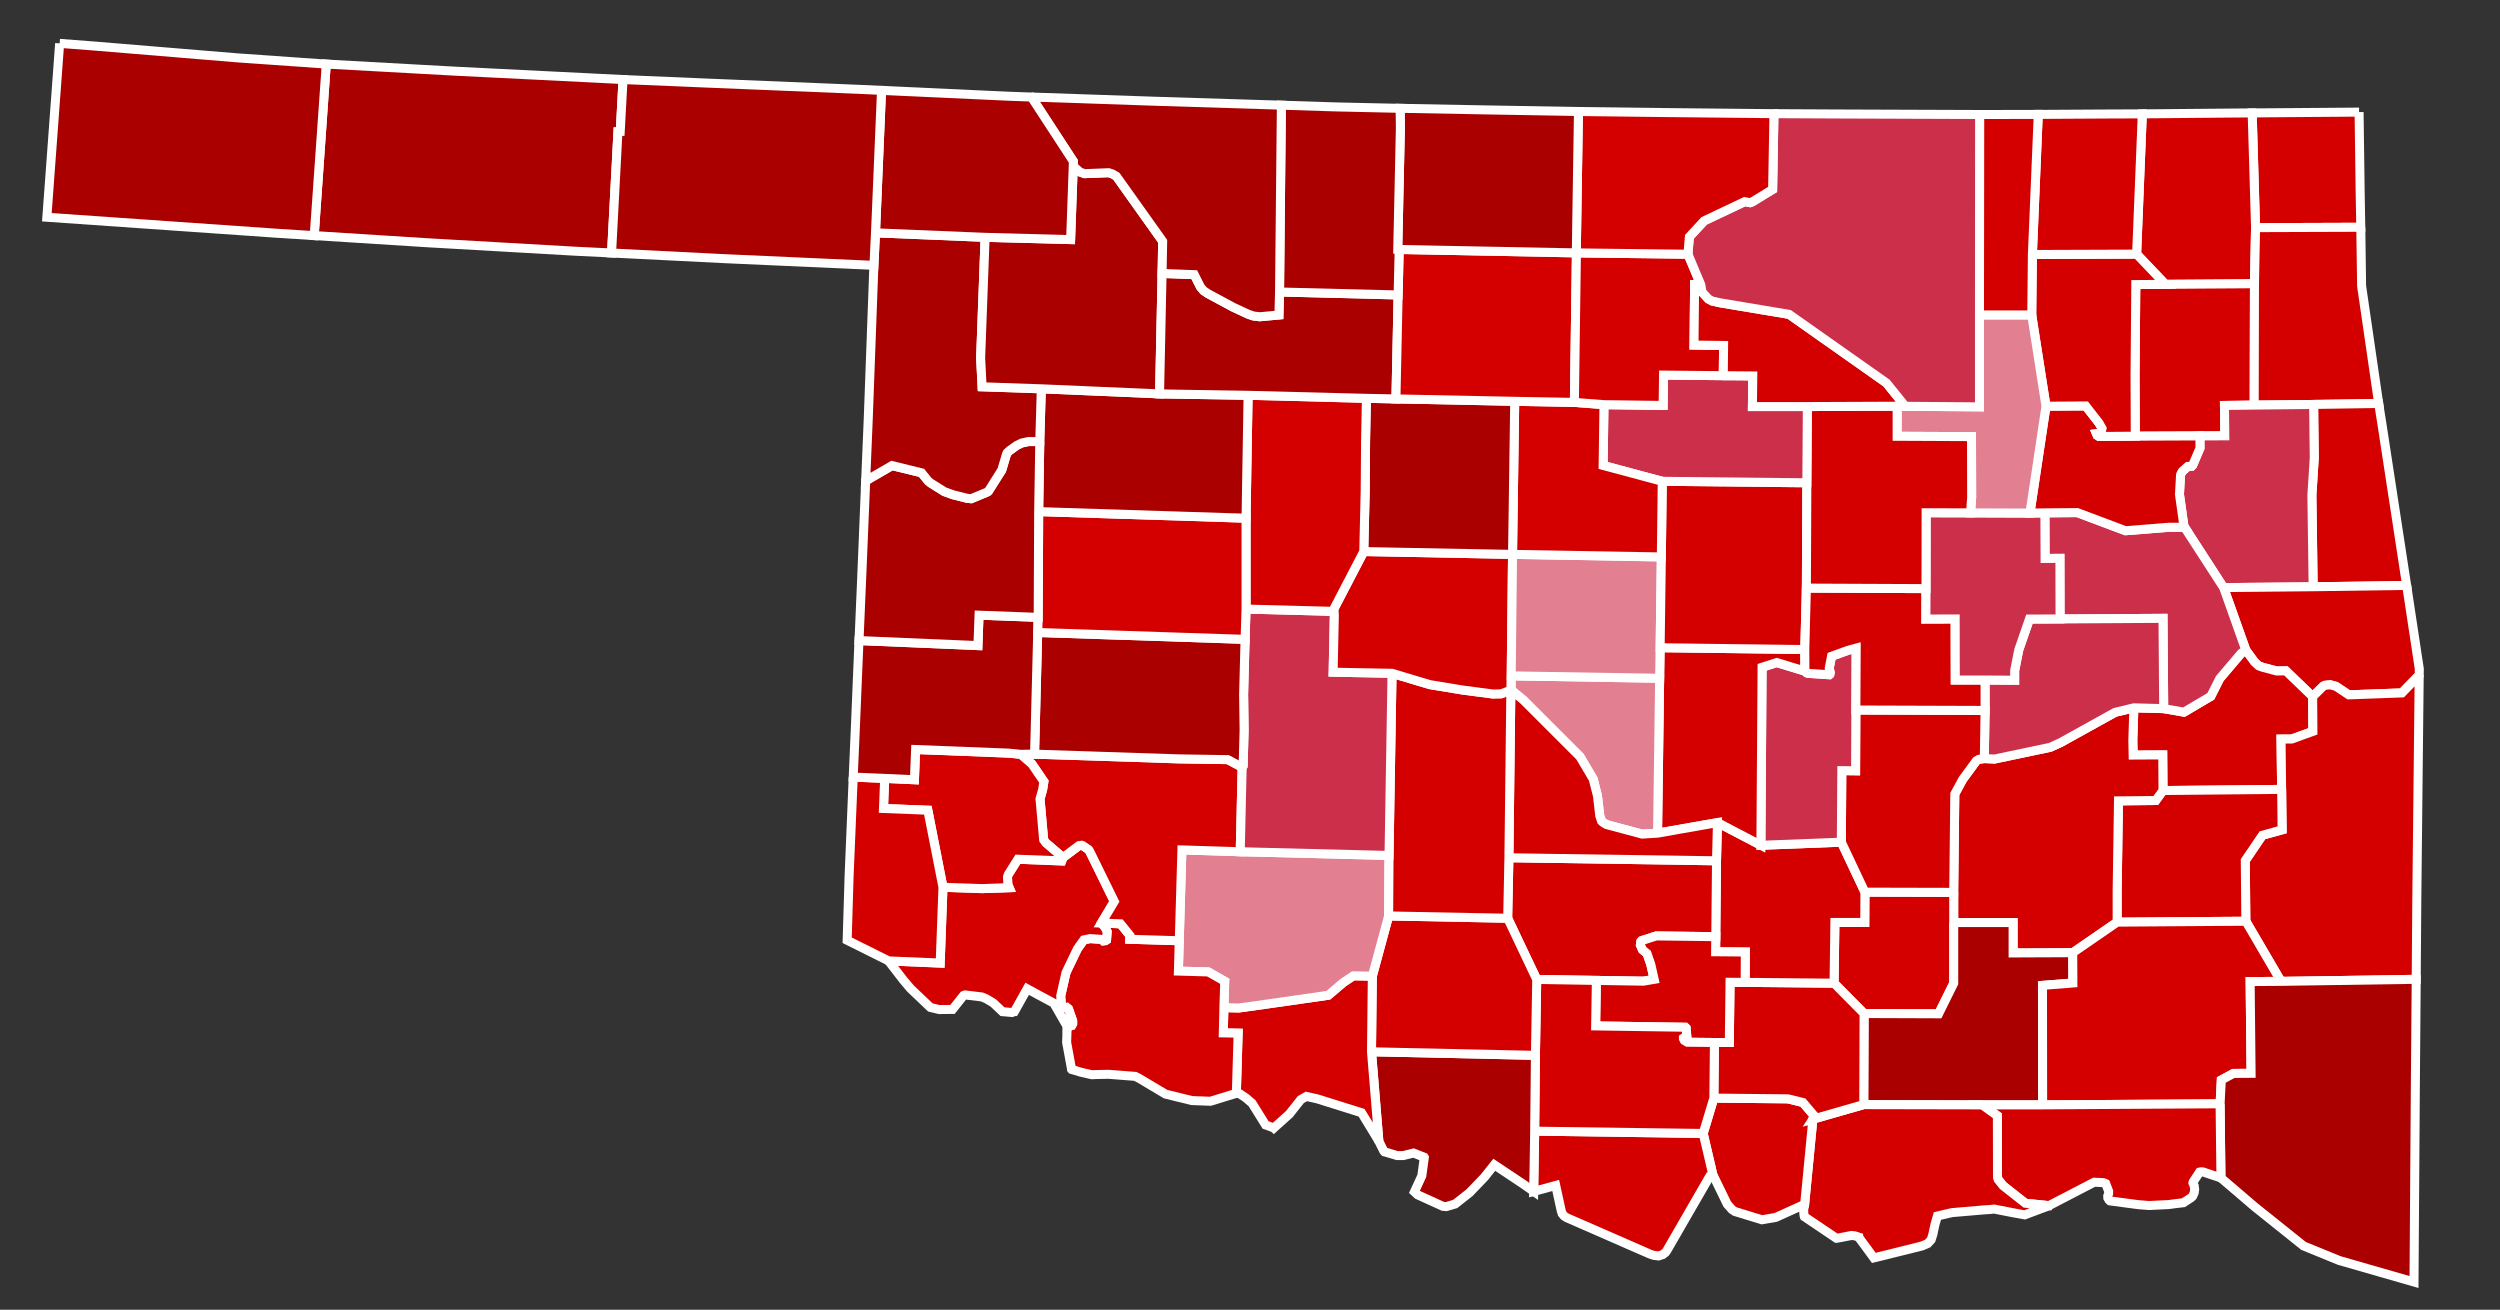 <?xml version="1.0" encoding="utf-8"?>
<!-- Generator: Adobe Illustrator 16.0.0, SVG Export Plug-In . SVG Version: 6.00 Build 0)  -->
<!DOCTYPE svg PUBLIC "-//W3C//DTD SVG 1.1//EN" "http://www.w3.org/Graphics/SVG/1.1/DTD/svg11.dtd">
<svg version="1.1"
	 id="svg7098" xmlns:svg="http://www.w3.org/2000/svg" xmlns:rdf="http://www.w3.org/1999/02/22-rdf-syntax-ns#" xmlns:cc="http://creativecommons.org/ns#" xmlns:sodipodi="http://sodipodi.sourceforge.net/DTD/sodipodi-0.dtd" xmlns:dc="http://purl.org/dc/elements/1.1/" xmlns:inkscape="http://www.inkscape.org/namespaces/inkscape" inkscape:version="0.91 r13725" sodipodi:docname="Oklahoma_Presidential_Election_Results_2016.svg" sodipodi:version="0.32" inkscape:output_extension="org.inkscape.output.svg.inkscape"
	 xmlns="http://www.w3.org/2000/svg" xmlns:xlink="http://www.w3.org/1999/xlink" x="0px" y="0px" width="320.129px"
	 height="167.717px" viewBox="0 0 320.129 167.717" enable-background="new 0 0 320.129 167.717" xml:space="preserve">
<rect x="0" y="0" width="320.129" height="167.717" fill="#333333" stroke="none"/>
<defs>
	
	
		<inkscape:perspective  id="perspective7106" inkscape:persp3d-origin="372.04724 : 350.78739 : 1" sodipodi:type="inkscape:persp3d" inkscape:vp_y="0 : 1000 : 0" inkscape:vp_x="0 : 526.18109 : 1" inkscape:vp_z="744.09448 : 526.18109 : 1">
		</inkscape:perspective>
</defs>
<sodipodi:namedview  bordercolor="#666666" pagecolor="#ffffff" objecttolerance="10" borderopacity="1.0" guidetolerance="10" inkscape:cx="160.0648" showgrid="false" inkscape:cy="83.858582" inkscape:zoom="1.449413" gridtolerance="10000" id="base" inkscape:window-width="1024" inkscape:window-y="-4" inkscape:current-layer="layer1" inkscape:pageopacity="0.0" inkscape:window-height="721" inkscape:window-maximized="0" inkscape:pageshadow="2" inkscape:window-x="-4" inkscape:document-units="px">
	</sodipodi:namedview>
<g>
	<path id="OK_Texas_1_" fill="#AA0000" stroke="#FFFFFF" stroke-width="1.154" d="M58.369,9.119l17.151,0.852l4.259,0.214
		l-0.359,6.659l-0.291,0.014l-0.82,15.537l-4.635-0.226l-19.023-1.089l-14.416-0.914L41.78,8.203L58.369,9.119"/>
	<path id="OK_Cimarron_1_" fill="#AA0000" stroke="#FFFFFF" stroke-width="1.154" d="M7.638,5.553l4.448,0.342l18.218,1.506
		l10.983,0.772l0.493,0.036l-1.546,21.964l-4.603-0.292L6,27.817L7.638,5.553"/>
	<path id="OK_Ottawa_1_" fill="#D40000" stroke="#FFFFFF" stroke-width="1.154" d="M302.084,14.355l0.139,10.33l0.078,4.418
		l-13.477,0.046l-0.433-14.689L302.084,14.355"/>
	<path id="OK_Craig_1_" fill="#D40000" stroke="#FFFFFF" stroke-width="1.154" d="M286.08,14.475l2.313-0.015l0.434,14.689
		l-0.139,7.183l-11.399,0.08l-3.688-3.873l0.727-17.957L286.08,14.475"/>
	<path id="OK_Mayes_1_" fill="#D40000" stroke="#FFFFFF" stroke-width="1.154" d="M288.688,36.332l-0.036,15.539l-3.806,0.046
		l0.045,3.887l-3.192,0.014l-8.273,0.034l-0.03-7.768l0.097-11.647l3.793-0.027L288.688,36.332"/>
	<path id="OK_Delaware_1_" fill="#D40000" stroke="#FFFFFF" stroke-width="1.154" d="M302.303,29.103l0.104,7.518l2.188,15.044
		l-8.33,0.124l-7.612,0.082l0.036-15.539l0.139-7.183L302.303,29.103"/>
	<path id="OK_Adair_1_" fill="#D40000" stroke="#FFFFFF" stroke-width="1.154" d="M296.264,51.791l8.33-0.124l0.42,2.656
		l3.162,20.644l-11.973,0.174l-0.162-11.714l0.303-4.785L296.264,51.791"/>
	<path id="OK_Cherokee_1_" fill="#CC2F4A" stroke="#FFFFFF" stroke-width="1.154" d="M288.652,51.873l7.612-0.082l0.08,6.849
		l-0.303,4.785l0.162,11.714l-11.466,0.109l-5.002-7.728l-0.079-0.124l-0.574-4.089l0.141-2.524l0.217-0.418l0.711-0.634l0.49-0.029
		l0.141-0.149l0.931-2.179l-0.014-1.551l3.192-0.014l-0.045-3.887L288.652,51.873"/>
	<path id="OK_Sequoyah_1_" fill="#D40000" stroke="#FFFFFF" stroke-width="1.154" d="M308.176,74.964l1.621,10.707l-0.014,0.777
		l-2.217,2.275l-6.801,0.249l-1.644-1.089l-0.727-0.201l-0.691,0.072l-0.201,0.102l-1.366,1.344l-3.423-3.303l-1.176,0.02
		l-1.766-0.463l-0.53-0.188l-0.553-0.509l-1.104-1.507l-2.846-8.007l11.466-0.109L308.176,74.964"/>
	<path id="OK_Haskell_1_" fill="#D40000" stroke="#FFFFFF" stroke-width="1.154" d="M287.584,83.254l1.102,1.507l0.555,0.508
		l0.53,0.189l1.766,0.463l1.176-0.02l3.423,3.303l0.03,4.444l-2.698,0.98l-1.382,0.011l0.08,6.445l-15.192,0.143l-0.034-4.561
		l-3.791,0.021l-0.04-1.894l0.132-4.154l3.819,0.102l2.592,0.454l3.439-2.033l1.142-2.268l2.763-3.256L287.584,83.254"/>
	<path id="OK_Le_Flore_1_" fill="#D40000" stroke="#FFFFFF" stroke-width="1.154" d="M309.783,86.45l-0.214,19.933l-0.096,9.155
		l-0.074,9.867l-17.311,0.262l-4.504-7.699l-0.073-7.773l2.198-3.242l2.521-0.693l-0.141-11.619l1.382-0.011l2.698-0.98
		l-0.031-4.444l1.367-1.344l0.201-0.102l0.691-0.072l0.729,0.201l1.642,1.089l6.803-0.249L309.783,86.45"/>
	<path id="OK_Latimer_1_" fill="#D40000" stroke="#FFFFFF" stroke-width="1.154" d="M292.169,101.083l0.061,5.176l-2.521,0.693
		l-2.198,3.242l0.074,7.773l-16.48,0.115v-4.015l0.169-11.513l4.77-0.047l0.933-1.279L292.169,101.083"/>
	<path id="OK_Pittsburg_1_" fill="#D40000" stroke="#FFFFFF" stroke-width="1.154" d="M273.244,90.639l-0.131,4.154l0.04,1.894
		l3.793-0.021l0.032,4.561l-0.933,1.279l-4.77,0.047l-0.17,11.513v4.015l-5.687,3.914l-7.636,0.033v-3.892h-7.606v-3.868
		l0.141-12.598l1.006-1.859l1.75-2.385l0.31-0.188l0.711-0.104l1.303,0.061l7.144-1.503l1.336-0.614l6.968-3.865L273.244,90.639"/>
	<path id="OK_Coal_1_" fill="#D40000" stroke="#FFFFFF" stroke-width="1.154" d="M250.176,114.267v11.645l-1.935,3.908
		l-9.542-0.034l-3.843-3.887l0.106-7.779h3.827l0.02-3.881L250.176,114.267"/>
	<path id="OK_Atoka_1_" fill="#AA0000" stroke="#FFFFFF" stroke-width="1.154" d="M250.176,118.135h7.606v3.892l7.636-0.033
		l0.022,3.873l-3.894,0.308l0.019,15.304h-7.745l-15.165-0.04l0.044-11.654l9.542,0.034l1.935-3.908V118.135"/>
	<path id="OK_Pushmataha_1_" fill="#D40000" stroke="#FFFFFF" stroke-width="1.154" d="M271.102,118.081l16.482-0.115l4.503,7.699
		l-3.956,0.029l0.121,11.748l-2.265,0.014l-1.547,0.838l-0.153,3.051l-22.725,0.139l-0.02-15.305l3.894-0.307l-0.022-3.873
		L271.102,118.081"/>
	<path id="OK_McCurtain_1_" fill="#AA0000" stroke="#FFFFFF" stroke-width="1.154" d="M292.089,125.665l17.311-0.262l-0.115,14.158
		l-0.168,24.603l-9.586-2.759l-4.553-1.859l-6.29-5.035l-4.292-3.672l-0.11-9.496l0.157-3.051l1.547-0.838l2.265-0.014
		l-0.121-11.748L292.089,125.665"/>
	<path id="OK_Choctaw_1_" fill="#D40000" stroke="#FFFFFF" stroke-width="1.154" d="M284.285,141.341l0.11,9.496l-2.32-0.777
		l-0.263-0.006l-0.123,0.06l-0.03,0.011h-0.023l-0.786,1.197l-0.018,0.061v0.08l-0.015,0.041l0.015,0.033l0.139,0.295v0.066
		l0.061,0.383l-0.061,0.449l-0.201,0.449l-0.203,0.194l-0.978,0.636l-0.286,0.037l-0.544,0.059l-1.067,0.143h-0.018l-2.479,0.121
		l-1.376-0.11l-3.626-0.481l-0.139-0.123l-0.143-0.248v-0.034l-0.013-0.22l0.114-0.315l0.007-0.296l-0.384-0.986l-0.281-0.114
		l-1.188-0.06l-2.681,1.39l-3.071,1.595l-0.015,0.021l-3.048-0.314l-2.851-2.244l-0.637-0.807l-0.078-0.248l-0.013-7.899
		l-1.95-1.397h7.743L284.285,141.341"/>
	<path id="OK_Bryan_1_" fill="#D40000" stroke="#FFFFFF" stroke-width="1.154" d="M253.819,141.482l1.95,1.396l0.015,7.9
		l0.078,0.25l0.635,0.805l2.853,2.243l3.048,0.315l-3.142,1.176l-1.782-0.329l-2.12-0.417l-0.5,0.054l-0.789,0.052l-4.117,0.352
		l-1.858,0.43l-0.31,1.08l-0.234,1.076l-0.015,0.108l-0.034,0.12l-0.108,0.342l-0.09,0.297l-0.017,0.032l-0.048,0.054l-0.342,0.363
		l-0.048,0.053l-0.665,0.285l-0.758,0.205l-5.473,1.351l-0.352-0.483l-1.594-2.169v-0.014l-0.485-0.161l-0.429-0.045l-1.88,0.363
		h-0.047l-0.343-0.235l-3.759-2.53l-0.035-0.102l-0.031-0.215l-0.032-0.551l0.124-0.709l1.057-10.909l6.508-1.865L253.819,141.482"
		/>
	<path id="OK_Marshall_1_" fill="#D40000" stroke="#FFFFFF" stroke-width="1.154" d="M219.461,140.616l9.492,0.094l1.919,0.476
		l1.398,1.646v0.283l-0.125,0.194l-1.057,10.909l-3.67,1.658l-0.032,0.014l-1.778,0.303l-3.455-1.061l-0.376-0.257l-0.597-0.681
		l-1.86-3.819l-1.226-5.235L219.461,140.616"/>
	<path id="OK_Johnston_1_" fill="#D40000" stroke="#FFFFFF" stroke-width="1.154" d="M223.469,125.794l11.386,0.106l3.845,3.887
		l-0.044,11.654l-6.508,1.865l0.125-0.194v-0.283l-1.398-1.646l-1.919-0.476l-9.492-0.094l0.074-7.124h1.904l0.095-7.712
		L223.469,125.794"/>
	<path id="OK_Pontotoc_1_" fill="#D40000" stroke="#FFFFFF" stroke-width="1.154" d="M235.788,107.837l3.02,6.401l-0.02,3.881
		h-3.827l-0.108,7.779l-11.386-0.106l0.026-3.887l-3.806-0.035l0.022-1.932l0.092-9.713l0.121-4.895l5.559,2.907L235.788,107.837"/>
	<path id="OK_Garvin_1_" fill="#D40000" stroke="#FFFFFF" stroke-width="1.154" d="M219.802,110.228l-0.092,9.713l-7.625-0.094
		l-1.876,0.604l-0.093,0.109l-0.061,0.447l0.277,0.619l0.569,0.468l0.483,1.392l0.433,1.916l-1.366,0.235l-6.035-0.094l-7.639-0.128
		l-3.719-7.833l0.156-7.747L219.802,110.228"/>
	<path id="OK_Murray_1_" fill="#D40000" stroke="#FFFFFF" stroke-width="1.154" d="M204.417,125.545l6.037,0.094l1.364-0.235
		l-0.433-1.916l-0.483-1.392l-0.569-0.468l-0.275-0.619l0.059-0.447l0.095-0.109l1.874-0.604l7.625,0.094l-0.022,1.932l3.806,0.035
		l-0.026,3.887l-1.933-0.014l-0.095,7.712h-1.906l-3.468-0.034l-0.386-0.229l-0.112-0.222v-0.086l0.424-0.295l-0.081-0.979
		l-0.108-0.108l-11.478-0.169L204.417,125.545"/>
	<path id="OK_Love_1_" fill="#D40000" stroke="#FFFFFF" stroke-width="1.154" d="M196.517,144.845l21.578,0.293l1.226,5.235
		l-0.36,0.204l-5.515,9.559l-0.167,0.229l-0.375,0.294l-0.526,0.168l-0.587-0.072l-0.513-0.168l-10.674-4.666l-0.325-0.215
		l-0.215-0.262v-0.023l-0.03-0.08l-0.099-0.225l-0.724-3.318l-2.822,0.768L196.517,144.845"/>
	<path id="OK_Carter_1_" fill="#D40000" stroke="#FFFFFF" stroke-width="1.154" d="M196.779,125.417l7.639,0.128l-0.093,5.826
		l11.478,0.169l0.108,0.108l0.081,0.979l-0.426,0.295v0.086l0.114,0.222l0.386,0.229l3.468,0.034l-0.072,7.124l-1.366,4.523
		l-21.58-0.293l0.097-9.707L196.779,125.417"/>
	<path id="OK_Jefferson_1_" fill="#AA0000" stroke="#FFFFFF" stroke-width="1.154" d="M175.62,134.681l20.993,0.457l-0.095,9.707
		l-0.126,7.719l-1.314-0.922l-3.734-2.49l-1.254,1.581l-1.921,1.999l-1.828,1.435l-1.145,0.343l-0.437-0.041l-3.234-1.475
		l-0.404-0.377l0.944-2.041l0.324-2.369l-0.013-0.021l-1.364-0.537l-1.271,0.311l-0.046,0.014h-0.788l-1.551-0.465l-0.063-0.012
		l-0.092-0.096l-0.636-1.269L175.62,134.681"/>
	<path id="OK_Stephens_1_" fill="#D40000" stroke="#FFFFFF" stroke-width="1.154" d="M193.062,117.584l3.719,7.833l-0.167,9.723
		l-20.993-0.457l0.107-9.679l2.091-7.712L193.062,117.584"/>
	<path id="OK_Cotton_1_" fill="#D40000" stroke="#FFFFFF" stroke-width="1.154" d="M156.722,129.029l1.918,0.046l3.812-0.535
		l7.637-1.097l1.922-1.63l1.286-0.858l2.432,0.047l-0.107,9.678l0.946,11.452l-2.216-3.642l-5.672-1.779l-1.396-0.311l-0.712,0.404
		l-1.471,1.859l-1.952,1.752l-0.03,0.028l-0.014-0.013l-1.043-0.377l-1.732-2.784l-0.836-0.713l-0.808-0.529l-0.373-0.028
		l0.23-7.701l-1.902-0.034L156.722,129.029"/>
	<path id="OK_Comanche_1_" fill="#E27F90" stroke="#FFFFFF" stroke-width="1.154" d="M158.811,109.066l19.056,0.477l-0.05,7.746
		l-2.09,7.713l-2.433-0.047l-1.286,0.858l-1.922,1.63l-7.637,1.097l-3.812,0.535l-1.917-0.046l0.104-3.371l-2.105-1.199
		l-3.827-0.109l0.11-3.885l0.34-11.633L158.811,109.066"/>
	<path id="OK_Tillman_1_" fill="#D40000" stroke="#FFFFFF" stroke-width="1.154" d="M151.007,120.464l-0.11,3.885l3.827,0.109
		l2.105,1.199l-0.105,3.371l-0.079,3.235l1.901,0.034l-0.229,7.701l-3.313,1.02l-2.389-0.088l-3.359-0.826l-3.377-2.013
		l-0.512-0.262h-0.049l-3.359-0.264l-1.473,0.028l-0.681,0.027l-1.366-0.311l-0.741-0.227l-0.464-0.132l-0.017-0.021v-0.015
		l-0.633-3.438l0.032-0.965l0.044-1.02l0.573-0.176l0.124-0.24v-0.365l-0.542-1.529l-0.229-0.188l-0.498,0.067l-0.199-0.672
		l-0.063-0.859l0.681-2.992l1.458-3.037l0.816-1.146l0.808-0.168l1.533,0.104l0.172,0.188l0.264-0.029l0.139-0.094l0.076-1.055
		l-0.275-0.523l-0.468-0.577l2.445,0.094l1.211,1.491l-0.018,0.488L151.007,120.464"/>
	<path id="OK_Jackson_1_" fill="#D40000" stroke="#FFFFFF" stroke-width="1.154" d="M136.118,109.817l2.045-1.53l0.338-0.045
		l0.141,0.045l0.76,0.512l0.168,0.283l3.116,6.35l-1.657,2.772l0.468,0.577l0.275,0.523l-0.076,1.055l-0.139,0.094l-0.264,0.029
		l-0.172-0.188l-1.533-0.104l-0.808,0.168l-0.816,1.146l-1.458,3.037l-0.681,2.992l0.063,0.859l0.199,0.672l0.498-0.067l0.229,0.188
		l0.542,1.529v0.365l-0.124,0.24l-0.573,0.176v-0.047l-1.718-2.993l-1.816-0.973l-1.595-0.866l-1.563,2.801l-0.014,0.033l-0.05,0.08
		h-0.03l-0.279,0.121l-1.224-0.107l-1.193-1.127l-0.898-0.529l-0.557-0.229l-1.735-0.208l-0.402-0.052l-0.2,0.075l-1.411,1.782
		l-1.41,0.015h-0.31l-1.118-0.27l-2.538-2.414l-0.914-1.082l-1.893-2.451l6.6,0.271l0.358-9.699l5.034,0.168l3.441-0.124
		l-0.171-0.403l-0.05-0.973l0.124-0.343l1.21-1.918l5.623,0.215L136.118,109.817"/>
	<path id="OK_Kiowa_1_" fill="#D40000" stroke="#FFFFFF" stroke-width="1.154" d="M130.694,96.593l1.784-0.028l18.387,0.606
		l6.352,0.101l1.842,0.973l-0.247,10.821l-7.466-0.234l-0.34,11.633l-6.338-0.191l0.018-0.488l-1.211-1.491l-2.445-0.093
		l1.657-2.773l-3.116-6.35l-0.168-0.283l-0.76-0.512l-0.139-0.044l-0.34,0.044l-2.045,1.53l-2.216-1.899l-0.262-0.377l-0.466-5.235
		l0.34-1.208l0.156-1.006l-1.535-2.256L130.694,96.593"/>
	<path id="OK_Greer_1_" fill="#D40000" stroke="#FFFFFF" stroke-width="1.154" d="M113.285,99.673l3.809,0.174l0.153-3.873
		l11.918,0.463l1.53,0.154l1.444,1.242l1.535,2.255l-0.156,1.007l-0.342,1.208l0.466,5.235l0.262,0.377l2.216,1.899l-0.156,0.425
		l-5.622-0.215l-1.209,1.919l-0.125,0.342l0.05,0.973l0.171,0.403l-3.441,0.124l-5.034-0.168l-1.939-9.868l-5.68-0.221
		L113.285,99.673"/>
	<path id="OK_Harmon_1_" fill="#D40000" stroke="#FFFFFF" stroke-width="1.154" d="M109.257,99.505l4.028,0.168l-0.155,3.855
		l5.68,0.221l1.939,9.868l-0.358,9.7l-6.6-0.271l-5.31-2.645l0.249-8.244L109.257,99.505"/>
	<path id="OK_Muskogee_1_" fill="#CC2F4A" stroke="#FFFFFF" stroke-width="1.154" d="M261.853,65.674l4.145-0.035l6.176,2.324
		l5.519-0.445h2.046l5.002,7.728l2.846,8.007l-0.583,0.384l-2.763,3.256l-1.143,2.268l-3.44,2.033l-2.589-0.454l-0.091-11.561
		l-13.184,0.081l-0.017-7.76l-1.902,0.013L261.853,65.674"/>
	<path id="OK_McIntosh_1_" fill="#CC2F4A" stroke="#FFFFFF" stroke-width="1.154" d="M263.793,79.26l13.184-0.08l0.088,11.561
		l-3.82-0.102l-2.401,0.577l-6.968,3.865l-1.336,0.613l-7.144,1.504l-1.303-0.059l0.099-6.162v-3.893l3.789,0.021v-1.242
		l0.526-2.645l1.366-3.944L263.793,79.26"/>
	<path id="OK_Hughes_1_" fill="#D40000" stroke="#FFFFFF" stroke-width="1.154" d="M237.647,90.92l16.545,0.054l-0.099,6.16
		l-0.711,0.104l-0.312,0.188l-1.748,2.385l-1.006,1.859l-0.141,12.598l-11.368-0.028l-3.02-6.401l0.061-9.159l1.764,0.022
		L237.647,90.92"/>
	<path id="OK_Seminole_1_" fill="#CC2F4A" stroke="#FFFFFF" stroke-width="1.154" d="M231.123,85.941l0.233,0.227l0.215,0.062
		l2.68,0.174l0.066-0.054l0.045-0.227l-0.125-0.557l0.293-1.523l2.106-0.768l1.052-0.281l-0.042,7.927l-0.034,7.782l-1.764-0.022
		l-0.061,9.159l-10.305,0.402l0.153-22.797l1.874-0.604L231.123,85.941"/>
	<path id="OK_Pottawatomie_1_" fill="#D40000" stroke="#FFFFFF" stroke-width="1.154" d="M212.581,82.94l18.524,0.233l0.016,2.768
		l-3.61-1.102l-1.874,0.604l-0.153,22.796l-5.559-2.906l-7.671,1.355l0.266-19.837L212.581,82.94"/>
	<path id="OK_Cleveland_1_" fill="#E27F90" stroke="#FFFFFF" stroke-width="1.154" d="M193.512,86.544l19.006,0.308l-0.266,19.837
		l-1.969,0.122l-4.551-1.216l-0.462-0.282l-0.19-0.168l-0.233-0.711l-0.287-2.511l-0.551-2.167l-1.699-2.874l-7.266-7.264
		l-1.577-1.28L193.512,86.544"/>
	<path id="OK_McClain_1_" fill="#D40000" stroke="#FFFFFF" stroke-width="1.154" d="M193.467,88.337l1.577,1.279l7.266,7.264
		l1.699,2.874l0.551,2.167l0.287,2.511l0.233,0.711l0.19,0.168l0.462,0.282l4.551,1.216l1.969-0.122l7.671-1.355l-0.121,4.895
		l-26.586-0.391l0.249-21.455v-0.043"/>
	<path id="OK_Grady_1_" fill="#D40000" stroke="#FFFFFF" stroke-width="1.154" d="M178.25,86.216l4.851,1.453l4.217,0.697
		l3.838,0.498l1.053-0.02l1.259-0.465l-0.249,21.455l-0.156,7.747l-15.243-0.294l0.048-7.746L178.25,86.216"/>
	<path id="OK_Caddo_1_" fill="#CC2F4A" stroke="#FFFFFF" stroke-width="1.154" d="M170.645,78.281h0.19l0.03,0.476l-0.153,7.316
		l7.54,0.143l-0.386,23.326l-19.052-0.477l0.247-10.821l0.125-0.182l0.126-4.571l-0.063-4.586l0.187-7.036l0.12-3.879
		L170.645,78.281"/>
	<path id="OK_Canadian_1_" fill="#D40000" stroke="#FFFFFF" stroke-width="1.154" d="M174.63,70.628l19.053,0.363l-0.171,15.555
		l-0.045,1.792v0.044l-1.259,0.465l-1.053,0.02l-3.838-0.504l-4.217-0.693l-4.851-1.453l-7.54-0.143l0.155-7.316l-0.032-0.476
		h-0.189L174.63,70.628"/>
	<path id="OK_Oklahoma_1_" fill="#E27F90" stroke="#FFFFFF" stroke-width="1.154" d="M193.683,70.99l19.054,0.329l-0.155,11.62
		l-0.063,3.914l-19.006-0.308L193.683,70.99"/>
	<path id="OK_Lincoln_1_" fill="#D40000" stroke="#FFFFFF" stroke-width="1.154" d="M231.37,61.821l-0.06,13.487l-0.203,7.867
		l-18.525-0.233l0.156-11.62l0.12-9.687L231.37,61.821"/>
	<path id="OK_Okfuskee_1_" fill="#D40000" stroke="#FFFFFF" stroke-width="1.154" d="M246.628,75.373l-0.019,3.898l3.751-0.013
		l0.014,7.821h3.817v3.893l-16.545-0.054l0.042-7.927l-1.052,0.283l-2.106,0.766l-0.293,1.523l0.125,0.557l-0.045,0.227
		l-0.066,0.054l-2.68-0.174l-0.215-0.062l-0.233-0.227l-0.016-2.768l0.203-7.867L246.628,75.373"/>
	<path id="OK_Okmulgee_1_" fill="#CC2F4A" stroke="#FFFFFF" stroke-width="1.154" d="M261.853,65.674l0.023,5.837l1.901-0.013
		l0.018,7.76l-3.92,0.013l-1.366,3.937l-0.526,2.651V87.1l-3.789-0.021h-3.817l-0.014-7.821l-3.751,0.013l0.019-3.898l0.014-9.715
		l5.689,0.016l7.606,0.026L261.853,65.674"/>
	<path id="OK_Wagoner_1_" fill="#D40000" stroke="#FFFFFF" stroke-width="1.154" d="M273.427,55.853l8.273-0.034l0.016,1.551
		l-0.932,2.181l-0.137,0.147l-0.494,0.029l-0.71,0.634l-0.217,0.418l-0.141,2.524l0.573,4.089l0.08,0.124h-2.046l-5.519,0.445
		l-6.178-2.324l-4.143,0.035l-1.913,0.026l2.056-13.688l5.085-0.033l1.703,2.187l0.39,0.693l-0.154,0.609l-0.559,0.069l0.087,0.207
		l0.223,0.142L273.427,55.853"/>
	<path id="OK_Rogers_1_" fill="#D40000" stroke="#FFFFFF" stroke-width="1.154" d="M260.249,32.586l13.349-0.047l3.688,3.873
		l-3.793,0.027l-0.097,11.647l0.03,7.768l-4.659,0.035l-0.222-0.142l-0.088-0.207l0.559-0.067l0.154-0.611l-0.39-0.692l-1.703-2.188
		l-5.085,0.033l-1.824-11.653L260.249,32.586"/>
	<path id="OK_Nowata_1_" fill="#D40000" stroke="#FFFFFF" stroke-width="1.154" d="M270.298,14.595l4.026-0.013l-0.727,17.957
		l-13.349,0.047l0.753-17.937L270.298,14.595"/>
	<path id="OK_Washington_1_" fill="#D40000" stroke="#FFFFFF" stroke-width="1.154" d="M254.775,14.662l6.228-0.013l-0.753,17.937
		l-0.08,7.774h-6.694l0.018-25.698H254.775"/>
	<path id="OK_Tulsa_1_" fill="#E27F90" stroke="#FFFFFF" stroke-width="1.154" d="M253.475,40.36h6.694l1.824,11.652L259.938,65.7
		l-7.606-0.026l0.141-1.989l-0.02-7.773l-9.523-0.046V52.01l1.047,0.013l9.497,0.075V40.36"/>
	<path id="OK_Creek_1_" fill="#D40000" stroke="#FFFFFF" stroke-width="1.154" d="M231.435,52.06l11.496-0.048v3.854l9.521,0.045
		l0.021,7.774l-0.141,1.989l-5.689-0.015l-0.014,9.715l-15.319-0.067l0.06-13.487L231.435,52.06"/>
	<path id="OK_Payne_1_" fill="#CC2F4A" stroke="#FFFFFF" stroke-width="1.154" d="M220.666,48.107l3.783,0.034l-0.048,3.921h7.033
		l-0.064,9.759l-18.514-0.189l-7.572-2.028l0.107-7.785l7.574,0.101l0.052-3.887L220.666,48.107"/>
	<path id="OK_Logan_1_" fill="#D40000" stroke="#FFFFFF" stroke-width="1.154" d="M193.961,51.389l7.637,0.14l3.793,0.289
		l-0.108,7.785l7.572,2.028l-0.12,9.686l-19.054-0.329L193.961,51.389"/>
	<path id="OK_Kingfisher_1_" fill="#AA0000" stroke="#FFFFFF" stroke-width="1.154" d="M174.97,51.006l3.779,0.074l15.212,0.308
		l-0.278,19.602l-19.053-0.363l0.185-7.741l0.049-6.465L174.97,51.006"/>
	<path id="OK_Blaine_1_" fill="#D40000" stroke="#FFFFFF" stroke-width="1.154" d="M159.82,50.617l15.152,0.388l-0.108,5.417
		l-0.048,6.465l-0.184,7.741l-3.983,7.653l-11.089-0.289V66.36L159.82,50.617"/>
	<path id="OK_Washita_1_" fill="#AA0000" stroke="#FFFFFF" stroke-width="1.154" d="M159.434,81.872l-0.187,7.036l0.063,4.586
		l-0.126,4.571l-0.125,0.182l-1.842-0.973l-6.35-0.102l-18.389-0.604l0.402-15.576L159.434,81.872"/>
	<path id="OK_Beckham_1_" fill="#AA0000" stroke="#FFFFFF" stroke-width="1.154" d="M132.942,79.053l-0.062,1.938l-0.402,15.574
		l-1.784,0.028l-1.53-0.154l-11.918-0.463l-0.153,3.873l-3.809-0.174l-4.028-0.168l0.295-6.787l0.444-10.693l15.23,0.644
		l0.139-3.895L132.942,79.053"/>
	<path id="OK_Custer_1_" fill="#D40000" stroke="#FFFFFF" stroke-width="1.154" d="M133.004,65.513l26.554,0.845v11.633
		l-0.122,3.879l-26.554-0.879l0.062-1.938L133.004,65.513"/>
	<path id="OK_Dewey_1_" fill="#AA0000" stroke="#FFFFFF" stroke-width="1.154" d="M148.482,50.436l11.338,0.182l-0.262,15.74
		l-26.554-0.845l0.141-8.97l0.199-6.753L148.482,50.436"/>
	<path id="OK_Roger_Mills_1_" fill="#AA0000" stroke="#FFFFFF" stroke-width="1.154" d="M133.145,56.543l-0.141,8.97l-0.063,13.541
		l-7.574-0.279l-0.139,3.895l-15.23-0.644l0.374-8.761l0.479-11.689l3.372-1.958l3.786,0.927l0.851,1.055l0.309,0.249l1.754,1.101
		l1.113,0.403l1.782,0.449l0.541,0.06l2.095-0.872l0.123-0.103l1.705-2.698l0.6-2.027l0.092-0.188l0.346-0.31l0.882-0.628
		l0.604-0.302l0.87-0.189h1.469"/>
	<path id="OK_Ellis_1_" fill="#AA0000" stroke="#FFFFFF" stroke-width="1.154" d="M126.145,30.391l-0.576,15.44l0.187,3.701
		l7.587,0.26l-0.199,6.753h-1.469l-0.87,0.189l-0.604,0.302l-0.882,0.628l-0.346,0.31l-0.091,0.188l-0.601,2.027l-1.705,2.698
		l-0.123,0.103l-2.093,0.872l-0.543-0.06l-1.782-0.449l-1.113-0.403l-1.752-1.101l-0.311-0.249l-0.851-1.055l-3.784-0.927
		l-3.374,1.958l0.326-7.785l0.73-19.808l0.199-4.169L126.145,30.391"/>
	<path id="OK_Woodward_1_" fill="#AA0000" stroke="#FFFFFF" stroke-width="1.154" d="M126.145,30.391l10.95,0.287l0.357-10.007
		l0.03,0.636l0.804,0.711l0.591,0.216l3.1-0.122l0.462,0.153l0.515,0.296l5.931,8.332l-0.076,4.12l-0.324,15.421l-15.138-0.646
		l-7.587-0.26l-0.187-3.702L126.145,30.391"/>
	<path id="OK_Major_1_" fill="#AA0000" stroke="#FFFFFF" stroke-width="1.154" d="M179.029,37.769l-0.279,13.313l-3.779-0.075
		l-15.152-0.388l-11.338-0.182l0.324-15.421l4.124,0.155l0.804,1.596l0.402,0.464l0.524,0.355l3.254,1.754l1.938,0.9l0.648,0.22
		l0.808,0.101l2.465-0.227l0.075-2.947L179.029,37.769"/>
	<path id="OK_Garfield_1_" fill="#D40000" stroke="#FFFFFF" stroke-width="1.154" d="M201.847,32.384h0.015L201.6,51.529
		l-7.638-0.14l-15.211-0.308l0.281-13.313l0.135-5.821L201.847,32.384"/>
	<path id="OK_Noble_1_" fill="#D40000" stroke="#FFFFFF" stroke-width="1.154" d="M216.146,32.552l1.642,3.908l-0.788-0.021
		l-0.082,7.747l3.793,0.048l-0.044,3.872l-7.648-0.075l-0.052,3.887l-7.574-0.101l-3.792-0.289l0.262-19.145L216.146,32.552"/>
	<path id="OK_Pawnee_1_" fill="#D40000" stroke="#FFFFFF" stroke-width="1.154" d="M220.666,48.107l0.044-3.872l-3.793-0.048
		l0.082-7.747l0.788,0.021l0.154,0.929l0.822,0.898l0.478,0.262l1.02,0.229l8.833,1.477l12.469,8.786l2.413,2.985l-1.047-0.013
		l-11.496,0.048h-7.035l0.05-3.921L220.666,48.107"/>
	<path id="OK_Osage_1_" fill="#CC2F4A" stroke="#FFFFFF" stroke-width="1.154" d="M227.157,14.555l7.888,0.04l18.447,0.067
		l-0.018,25.698V52.1l-9.497-0.075l-2.413-2.984l-12.469-8.787l-8.831-1.477l-1.021-0.229l-0.478-0.262l-0.822-0.898l-0.158-0.929
		l-1.638-3.908l0.181-2.228l1.895-2.046l5.188-2.458l0.699,0.132l0.262-0.094l2.619-1.605L227.157,14.555"/>
	<path id="OK_Kay_1_" fill="#D40000" stroke="#FFFFFF" stroke-width="1.154" d="M202.122,14.28l11.063,0.134l13.973,0.142
		l-0.171,9.7l-2.617,1.603l-0.262,0.094l-0.699-0.132l-5.188,2.458l-1.895,2.046l-0.181,2.228l-14.284-0.168h-0.017L202.122,14.28"
		/>
	<path id="OK_Grant_1_" fill="#AA0000" stroke="#FFFFFF" stroke-width="1.154" d="M190.181,14.072l11.943,0.206l-0.277,18.104
		l-22.682-0.436l-0.182-0.013l0.338-15.555l-0.034-2.509L190.181,14.072"/>
	<path id="OK_Alfalfa_1_" fill="#AA0000" stroke="#FFFFFF" stroke-width="1.154" d="M171.034,13.69l8.255,0.182l0.032,2.509
		l-0.336,15.555l0.182,0.013l-0.135,5.821l-15.181-0.38l0.234-23.92L171.034,13.69"/>
	<path id="OK_Woods_1_" fill="#AA0000" stroke="#FFFFFF" stroke-width="1.154" d="M132.076,12.425l15.988,0.545l16.018,0.497
		l-0.236,23.92l-0.075,2.947l-2.465,0.227l-0.808-0.101l-0.648-0.22l-1.938-0.9l-3.254-1.754l-0.524-0.355l-0.402-0.464
		l-0.804-1.597l-4.124-0.153l0.076-4.12l-5.931-8.332l-0.515-0.296l-0.462-0.153l-3.101,0.122l-0.59-0.216l-0.804-0.711l-0.03-0.636
		L132.076,12.425"/>
	<path id="OK_Harper_1_" fill="#AA0000" stroke="#FFFFFF" stroke-width="1.154" d="M112.881,11.574l16.205,0.745l2.99,0.109
		l5.376,8.244l-0.357,10.007l-10.95-0.287l-14.037-0.577L112.881,11.574"/>
	<path id="OK_Beaver_1_" fill="#AA0000" stroke="#FFFFFF" stroke-width="1.154" d="M79.78,10.185l10.952,0.462l19.1,0.785
		l3.05,0.14l-0.773,18.239l-0.199,4.169l-19.179-0.86l-14.421-0.724l0.82-15.539l0.291-0.014L79.78,10.185"/>
</g>
</svg>
